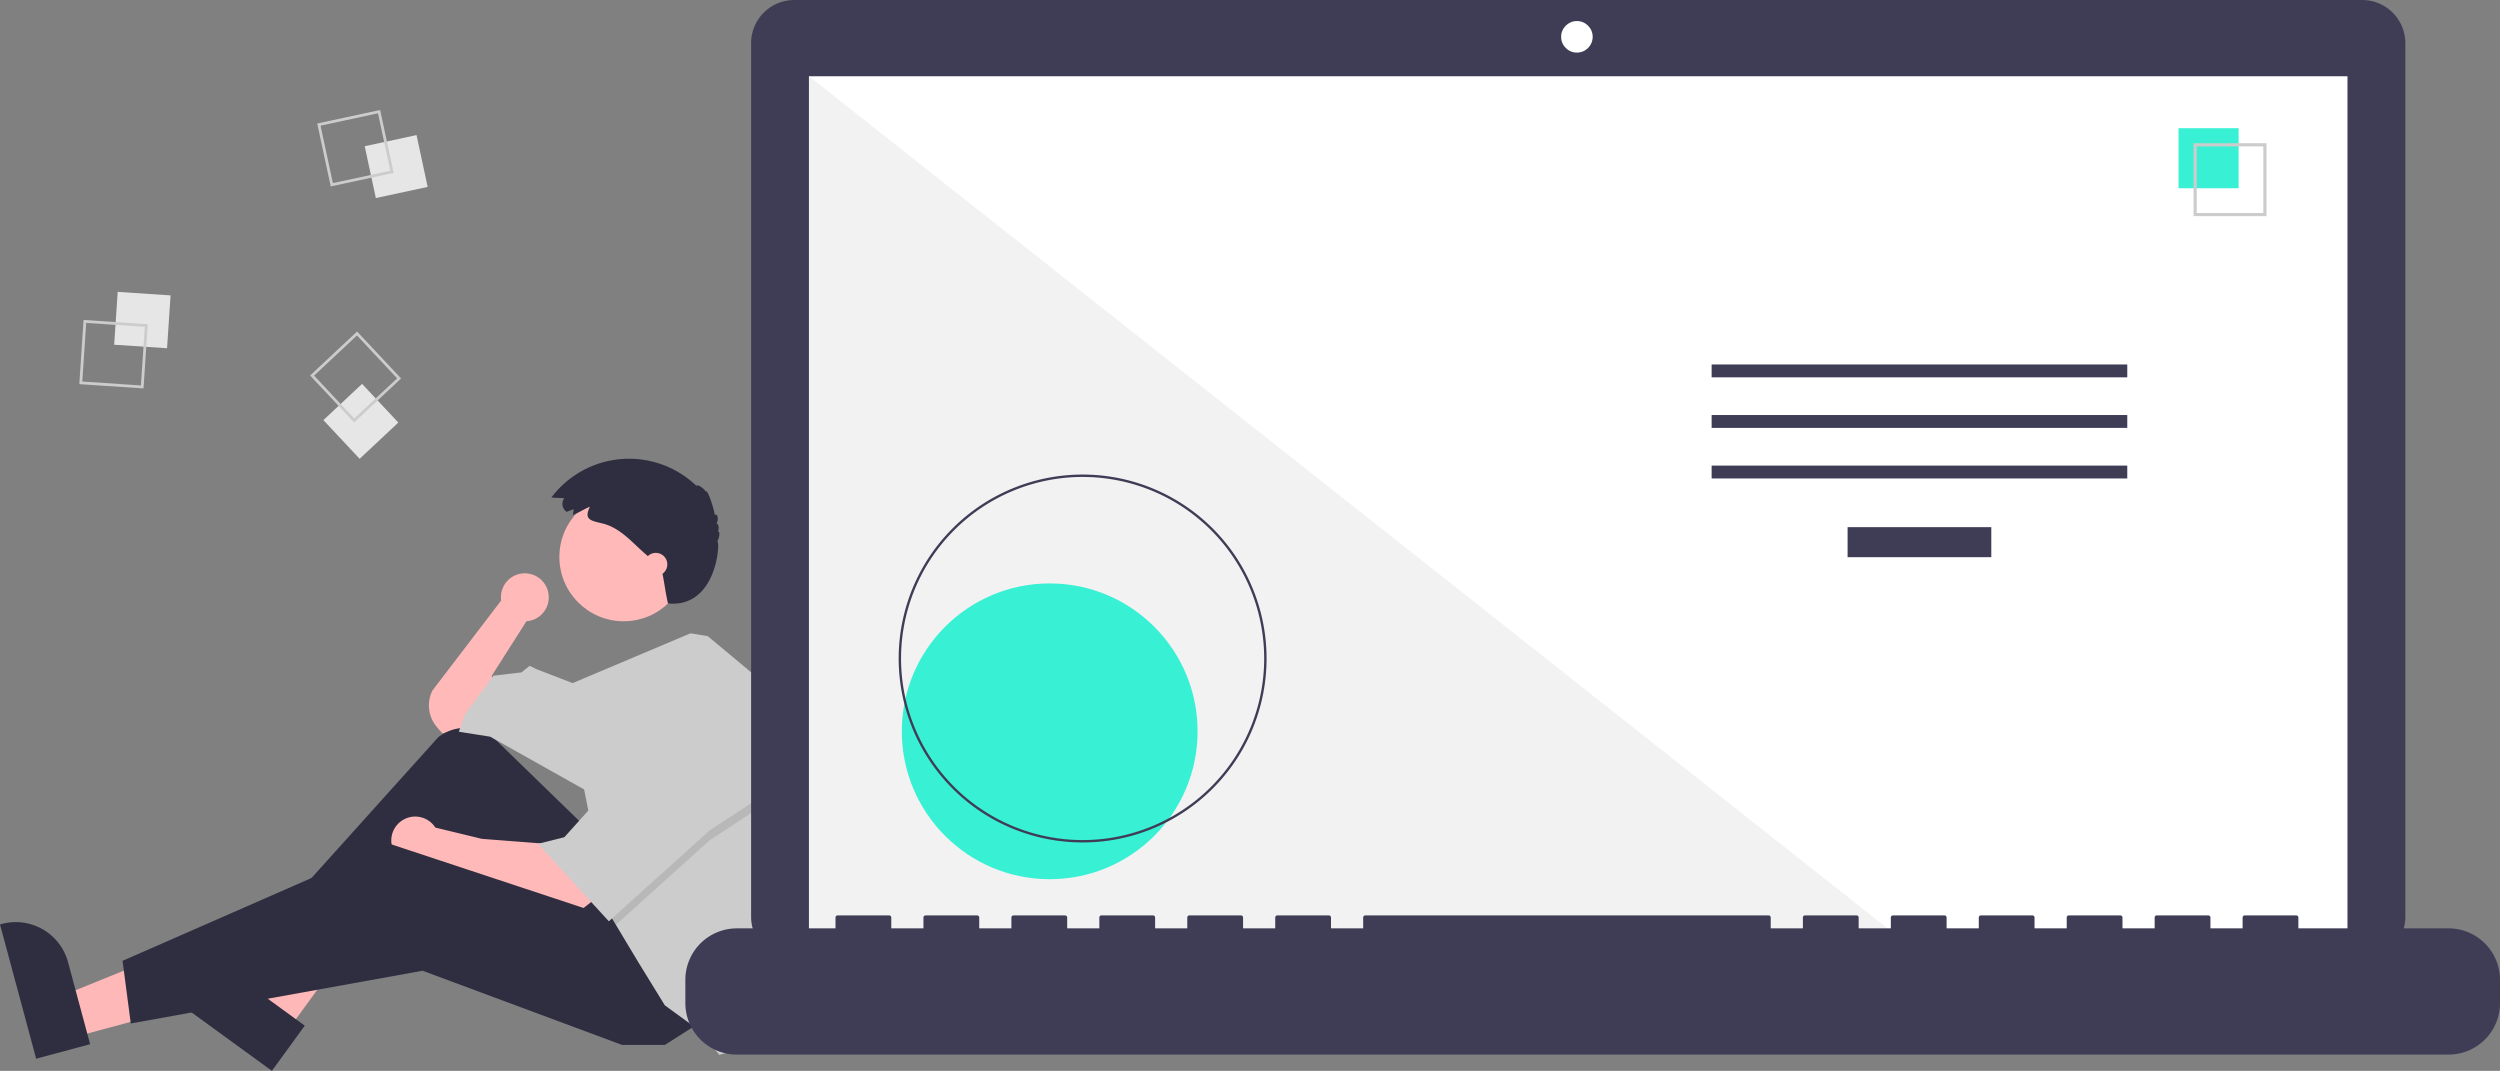 <svg xmlns="http://www.w3.org/2000/svg" width="662.341" height="283.705" viewBox="0 0 662.341 283.705">
  <rect x="0" y="0" width="662.341" height="283.705" fill="#808080" stroke="none"/>
  <g id="undraw_Code_thinking_re_gka2_1_" data-name="undraw_Code_thinking_re_gka2 (1)" transform="translate(0 0)">
    <path id="Path_1" data-name="Path 1" d="M296.913,471.834a6.335,6.335,0,1,0-12.609.833L266.1,496.5a8.824,8.824,0,0,0,1.193,9.689l1.428,1.665,6.551-1.31L282.7,500l-.874-7.424L291,478.159l-.012-.01A6.33,6.33,0,0,0,296.913,471.834Z" transform="translate(-151.533 -313.562)" fill="#ffb9b9"/>
    <path id="Path_2" data-name="Path 2" d="M28.439,408.008l-2.971-11.034,41.146-16.709L71,396.55Z" transform="translate(-8.922 -133.213)" fill="#ffb8b8"/>
    <path id="Path_3" data-name="Path 3" d="M99.837,643.874,90.258,608.3l.45-.121a14.342,14.342,0,0,1,17.577,10.119h0l5.85,21.73Z" transform="translate(-90.258 -363.385)" fill="#2f2e41"/>
    <path id="Path_4" data-name="Path 4" d="M112.3,395.685l-9.241-6.72,21.525-38.844,13.639,9.919Z" transform="translate(-36.102 -122.653)" fill="#ffb8b8"/>
    <path id="Path_5" data-name="Path 5" d="M185.069,653.267l-29.8-21.671.274-.377a14.342,14.342,0,0,1,20.033-3.164h0l18.2,13.236Z" transform="translate(-113.033 -369.563)" fill="#2f2e41"/>
    <path id="Path_6" data-name="Path 6" d="M283.943,554.392,260.687,531.8a11.744,11.744,0,0,0-15.377-.859L201.4,579.722l3.931,6.114,41.926-28.387,28.388,37.122,27.077-13.538Z" transform="translate(-129.193 -335.641)" fill="#2f2e41"/>
    <path id="Path_7" data-name="Path 7" d="M290.861,571.866l-17.033-1.31-12.335-2.99a6.336,6.336,0,1,0-1.2,8.222l0,.009,7.424,3.057L299.6,589.772l3.931-3.057Z" transform="translate(-146.156 -348.311)" fill="#ffb9b9"/>
    <path id="Path_8" data-name="Path 8" d="M203.263,391.266l-9.608,6.114H182.3l-52.844-19.653L52.155,391.7l-2.184-16.6,70.75-31.007,62.015,20.526Z" transform="translate(-17.506 -120.544)" fill="#2f2e41"/>
    <circle id="Ellipse_1" data-name="Ellipse 1" cx="17.032" cy="17.032" r="17.032" transform="translate(148.199 130.531)" fill="#ffb9b9"/>
    <path id="Path_9" data-name="Path 9" d="M365.1,537.7a97.86,97.86,0,0,1-4.8,30.268l-1.276,3.924-6.114,27.951-6.551,1.747-4.8-6.114-9.608-6.988-6.987-11.355-5.992-9.984-1.869-3.118-6.551-32.755L285.66,517.3l-8.3-1.31,1.747-4.8,7.424-10.045,7.424-.874,2.184-1.747,1.747.873,9.63,3.71,31.222-13.191,4.568.747,15.722,13.1A97.777,97.777,0,0,1,365.1,537.7Z" transform="translate(-155.804 -322.129)" fill="#ccc"/>
    <path id="Path_10" data-name="Path 10" d="M288.686,314.646l-16.6,10.918L247.319,347.9l-1.869-3.118-5.241-26.2h1.31l13.539-24.893Z" transform="translate(-84.149 -102.882)" opacity="0.1"/>
    <path id="Path_11" data-name="Path 11" d="M247.758,289.649,234.22,314.542l-7.861,8.735-6.987,1.747L238.15,345.55l26.64-24.02,16.6-10.919Z" transform="translate(-76.849 -101.469)" fill="#ccc"/>
    <path id="Path_12" data-name="Path 12" d="M321,432.095l-1.845.71a2.576,2.576,0,0,1-.689-3.578l.03-.044-3.41-.16a25.752,25.752,0,0,1,38.444-3.1c.155-.535,1.848.506,2.539,1.561.232-.87,1.819,3.336,2.38,6.31.26-.99,1.259.608.384,2.142.555-.081.805,1.338.376,2.129.607-.285.5,1.409-.153,2.541.866-.077-.074,17.757-13.068,16.457-.9-4.156-.65-3.9-1.715-9.243-.5-.526-1.039-1.006-1.581-1.484l-2.932-2.588c-3.409-3.009-6.51-6.723-11.052-7.848-3.121-.773-5.094-.947-3.394-4.464-1.537.641-2.972,1.595-4.522,2.191C320.817,433.136,321.034,432.586,321,432.095Z" transform="translate(-169.02 -297.195)" fill="#2f2e41"/>
    <circle id="Ellipse_2" data-name="Ellipse 2" cx="3.057" cy="3.057" r="3.057" transform="translate(170.69 146.472)" fill="#ffb9b9"/>
    <rect id="Rectangle_5" data-name="Rectangle 5" width="14.04" height="14.04" transform="translate(30.25 91.335) rotate(-86.19)" fill="#e6e6e6"/>
    <path id="Path_13" data-name="Path 13" d="M123.733,362.131l17.011,1.133-1.133,17.01L122.6,379.142Zm16.222,1.823-15.531-1.034-1.034,15.531,15.531,1.034Z" transform="translate(-101.588 -277.366)" fill="#ccc"/>
    <rect id="Rectangle_6" data-name="Rectangle 6" width="14.04" height="14.04" transform="matrix(0.978, -0.21, 0.21, 0.978, 96.624, 38.736)" fill="#e6e6e6"/>
    <path id="Path_14" data-name="Path 14" d="M236.29,276.51l3.581,16.668L223.2,296.759l-3.581-16.668Zm2.7,16.1-3.27-15.218L220.5,280.66l3.27,15.218Z" transform="translate(-135.577 -247.371)" fill="#ccc"/>
    <rect id="Rectangle_7" data-name="Rectangle 7" width="14.04" height="14.04" transform="matrix(0.73, -0.684, 0.684, 0.73, 85.679, 111.304)" fill="#e6e6e6"/>
    <path id="Path_15" data-name="Path 15" d="M240.821,379.288l-12.443,11.654L216.724,378.5l12.442-11.654Zm-12.408,10.607,11.36-10.641-10.641-11.361-11.36,10.641Z" transform="translate(-134.561 -279.017)" fill="#ccc"/>
    <path id="Path_16" data-name="Path 16" d="M823.386,231.659h-415.4a11.433,11.433,0,0,0-11.433,11.433V474.543a11.433,11.433,0,0,0,11.433,11.433h415.4a11.434,11.434,0,0,0,11.434-11.433V243.093a11.433,11.433,0,0,0-11.433-11.433Z" transform="translate(-197.558 -231.659)" fill="#3f3d56"/>
    <rect id="Rectangle_8" data-name="Rectangle 8" width="407.605" height="229.931" transform="translate(214.324 20.206)" fill="#fff"/>
    <circle id="Ellipse_3" data-name="Ellipse 3" cx="4.181" cy="4.181" r="4.181" transform="translate(413.597 5.574)" fill="#fff"/>
    <path id="Path_17" data-name="Path 17" d="M620.927,261.033H329.89V31.1Z" transform="translate(-115.566 -10.896)" fill="#f2f2f2"/>
    <circle id="Ellipse_4" data-name="Ellipse 4" cx="39.18" cy="39.18" r="39.18" transform="translate(238.922 154.571)" fill="#38f0d4"/>
    <path id="Path_18" data-name="Path 18" d="M505.462,522.651A48.736,48.736,0,1,1,554.2,473.915,48.737,48.737,0,0,1,505.462,522.651Zm0-96.836a48.1,48.1,0,1,0,48.1,48.1,48.1,48.1,0,0,0-48.1-48.1Z" transform="translate(-218.638 -299.453)" fill="#3f3d56"/>
    <rect id="Rectangle_9" data-name="Rectangle 9" width="38.075" height="7.956" transform="translate(489.495 139.662)" fill="#3f3d56"/>
    <rect id="Rectangle_10" data-name="Rectangle 10" width="110.119" height="3.41" transform="translate(453.473 96.56)" fill="#3f3d56"/>
    <rect id="Rectangle_11" data-name="Rectangle 11" width="110.119" height="3.41" transform="translate(453.473 109.956)" fill="#3f3d56"/>
    <rect id="Rectangle_12" data-name="Rectangle 12" width="110.119" height="3.41" transform="translate(453.473 123.353)" fill="#3f3d56"/>
    <rect id="Rectangle_13" data-name="Rectangle 13" width="15.912" height="15.912" transform="translate(577.179 33.966)" fill="#38f0d4"/>
    <path id="Path_19" data-name="Path 19" d="M1004.1,309.386H984.78V290.064H1004.1Zm-18.481-.84h17.641V290.9h-17.64Z" transform="translate(-403.624 -252.12)" fill="#ccc"/>
    <path id="Path_20" data-name="Path 20" d="M836.869,608.387H797.09v-2.866a.568.568,0,0,0-.568-.568H782.883a.568.568,0,0,0-.568.568v2.866H773.79v-2.866a.568.568,0,0,0-.568-.568H759.582a.568.568,0,0,0-.568.568h0v2.866H750.49v-2.866a.568.568,0,0,0-.568-.568H736.283a.568.568,0,0,0-.568.568h0v2.866H727.19v-2.866a.568.568,0,0,0-.568-.568H712.984a.568.568,0,0,0-.568.568v2.866h-8.525v-2.866a.568.568,0,0,0-.568-.568H689.684a.568.568,0,0,0-.568.568h0v2.866h-8.524v-2.866a.568.568,0,0,0-.568-.568H666.385a.568.568,0,0,0-.568.568h0v2.866h-8.524v-2.866a.568.568,0,0,0-.568-.568H549.887a.568.568,0,0,0-.568.568h0v2.866h-8.524v-2.866a.568.568,0,0,0-.568-.568H526.588a.568.568,0,0,0-.568.568h0v2.866H517.5v-2.866a.568.568,0,0,0-.568-.568H503.288a.568.568,0,0,0-.568.568h0v2.866H494.2v-2.866a.568.568,0,0,0-.568-.568H479.989a.568.568,0,0,0-.568.568h0v2.866H470.9v-2.866a.568.568,0,0,0-.568-.568H456.689a.568.568,0,0,0-.568.568h0v2.866H447.6v-2.866a.568.568,0,0,0-.568-.568H433.389a.568.568,0,0,0-.568.568v2.866H424.3v-2.866a.568.568,0,0,0-.568-.568H410.09a.568.568,0,0,0-.568.568h0v2.866H383.381a13.639,13.639,0,0,0-13.639,13.639v6.167a13.639,13.639,0,0,0,13.638,13.638H836.869a13.639,13.639,0,0,0,13.639-13.639v-6.167a13.639,13.639,0,0,0-13.638-13.639Z" transform="translate(-188.166 -362.43)" fill="#3f3d56"/>
  </g>
</svg>
